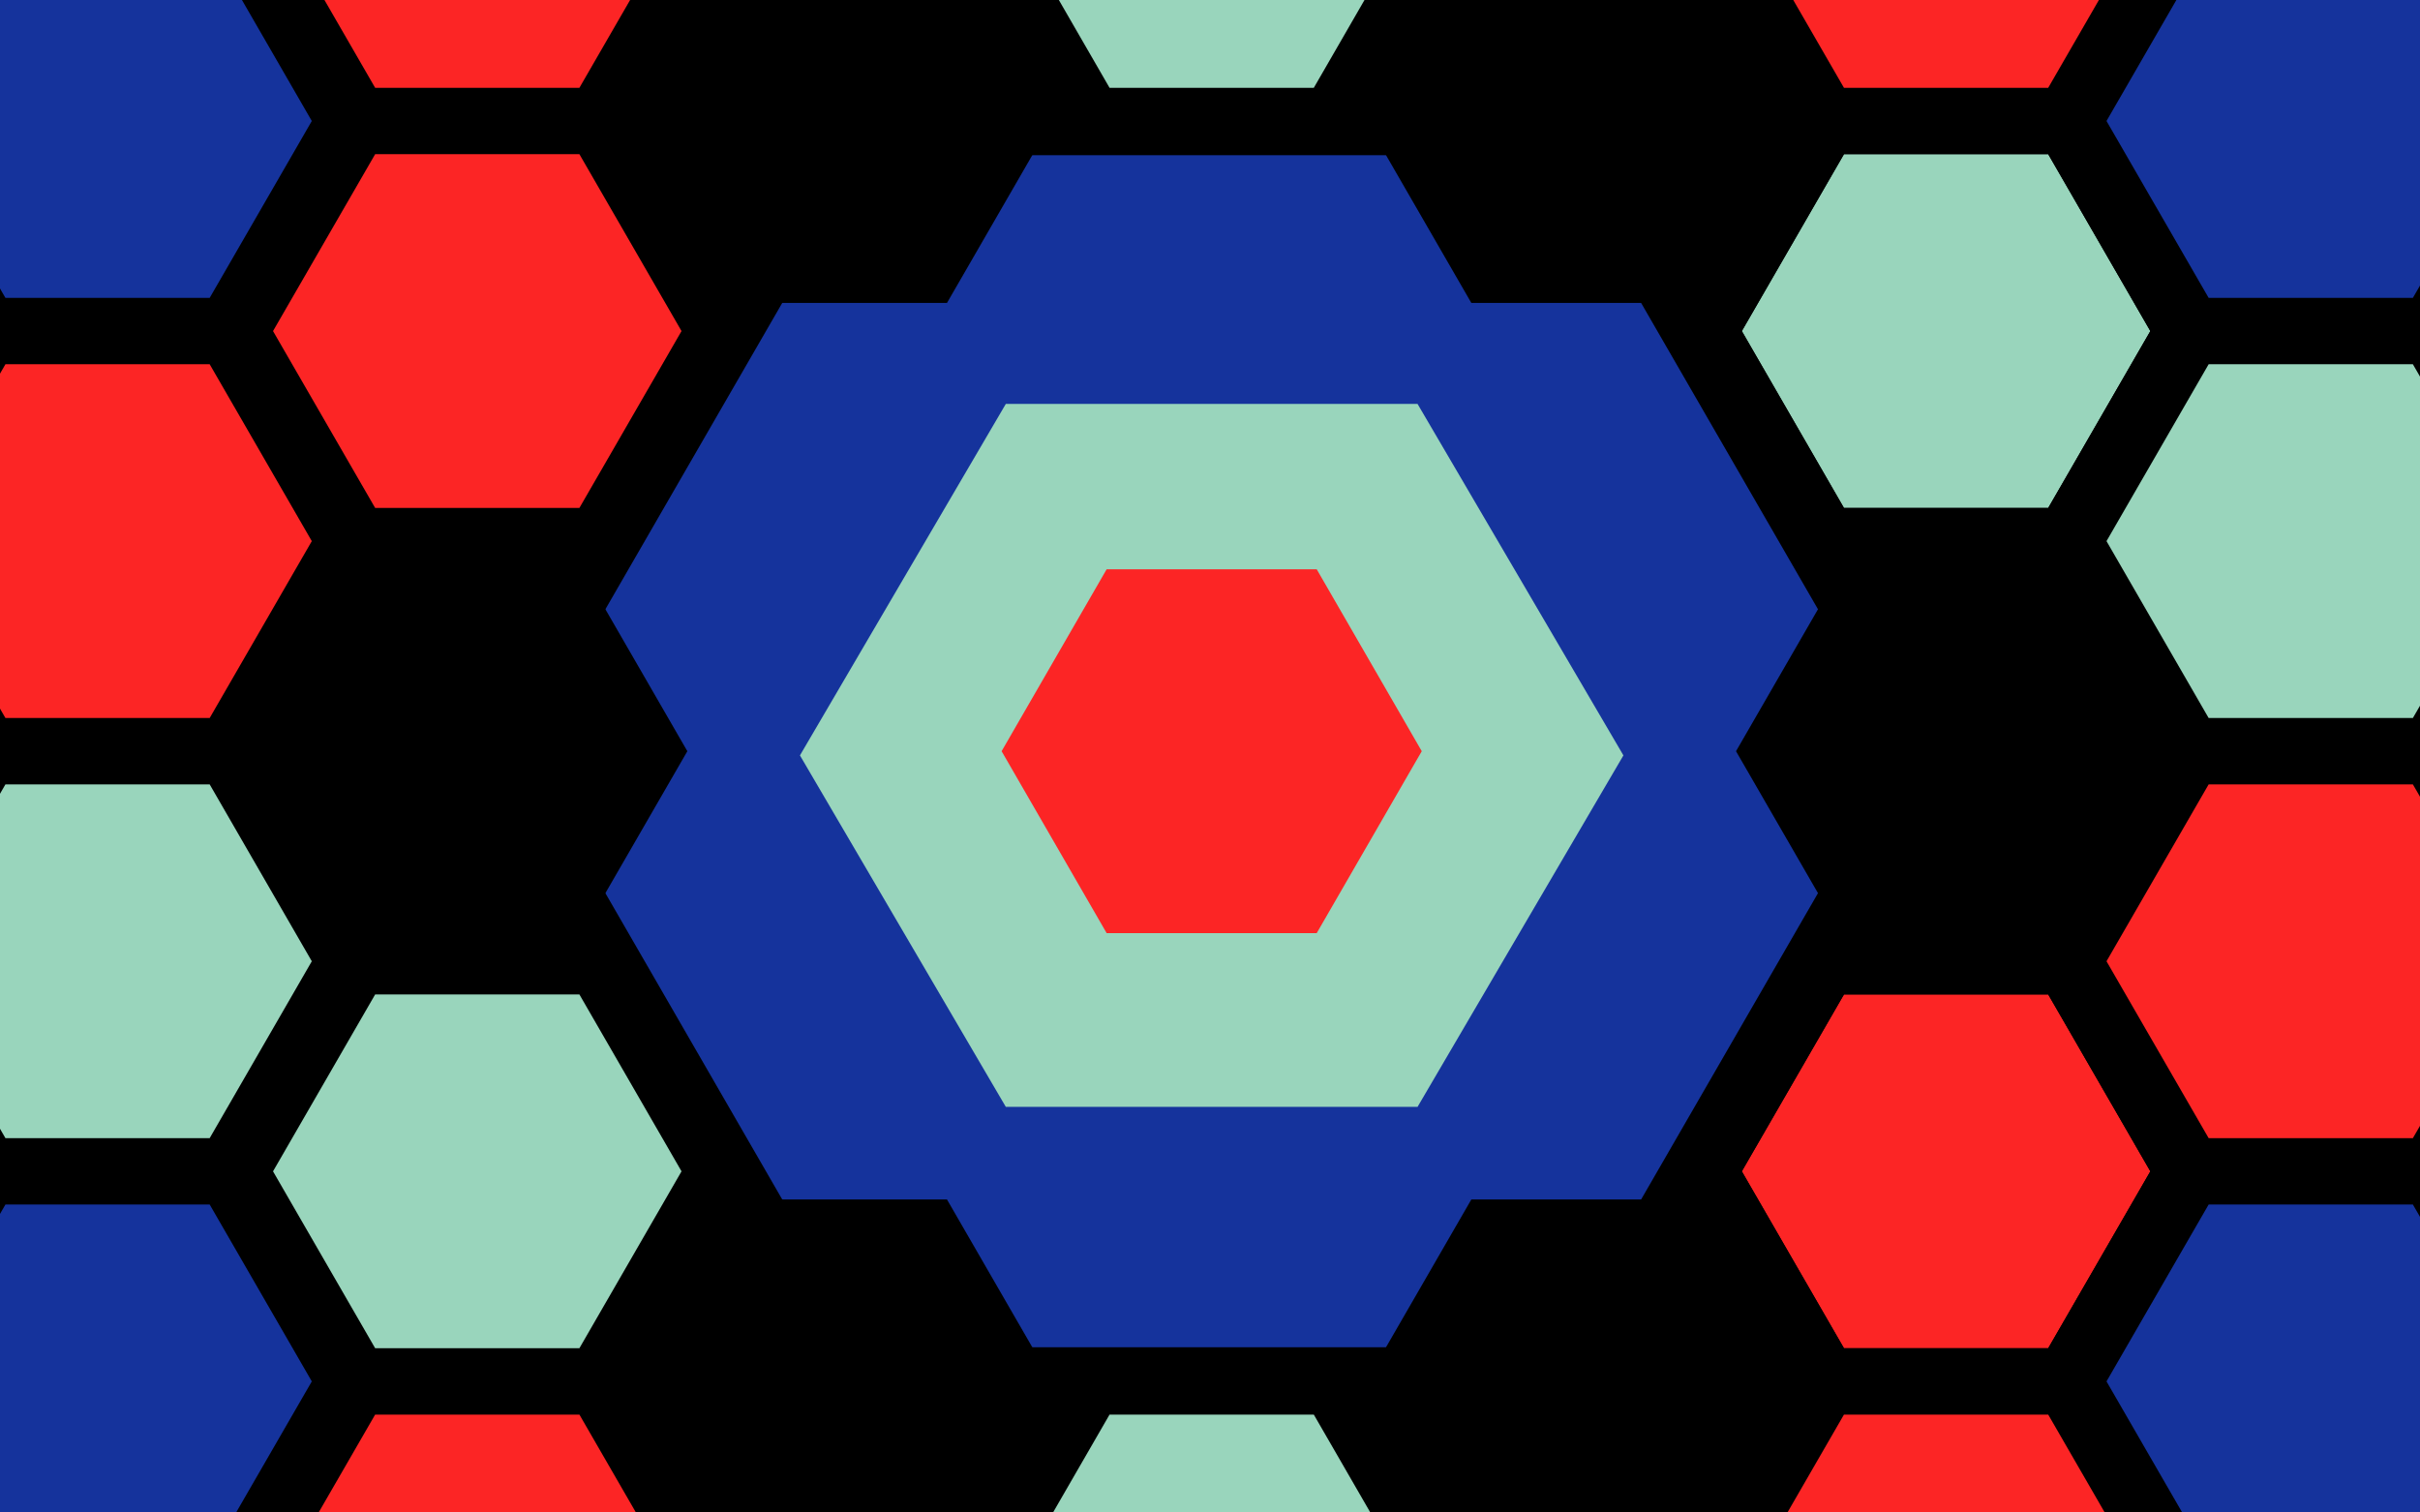 <svg width="1440" height="900" viewBox="0 0 1440 900" fill="none" xmlns="http://www.w3.org/2000/svg">
<g clip-path="url(#clip0)">
<rect width="1440" height="900" fill="black"/>
<path d="M2.366 178.753L-59.268 72L2.366 -34.753H125.634L187.268 72L125.634 178.753H2.366Z" fill="#15339C" stroke="black" stroke-width="3"/>
<path d="M2.366 428.753L-59.268 322L2.366 215.247H125.634L187.268 322L125.634 428.753H2.366Z" fill="#FC2525" stroke="black" stroke-width="3"/>
<path d="M2.366 678.753L-59.268 572L2.366 465.247H125.634L187.268 572L125.634 678.753H2.366Z" fill="#99D5BC" stroke="black" stroke-width="3"/>
<path d="M2.366 928.753L-59.268 822L2.366 715.247H125.634L187.268 822L125.634 928.753H2.366Z" fill="#15339C" stroke="black" stroke-width="3"/>
<path d="M222.366 53.753L160.732 -53L222.366 -159.753H345.634L407.268 -53L345.634 53.753L222.366 53.753Z" fill="#FC2525" stroke="black" stroke-width="3"/>
<path d="M222.366 303.753L160.732 197L222.366 90.247H345.634L407.268 197L345.634 303.753H222.366Z" stroke="black" stroke-width="3"/>
<path d="M222.366 803.753L160.732 697L222.366 590.247H345.634L407.268 697L345.634 803.753H222.366Z" stroke="black" stroke-width="3"/>
<path d="M222.366 803.753L160.732 697L222.366 590.247H345.634L407.268 697L345.634 803.753H222.366Z" fill="#99D5BC" stroke="black" stroke-width="3"/>
<path d="M222.366 303.753L160.732 197L222.366 90.247H345.634L407.268 197L345.634 303.753H222.366Z" fill="#FC2525" stroke="black" stroke-width="3"/>
<path d="M1096.37 803.753L1034.73 697L1096.37 590.247H1219.63L1281.27 697L1219.63 803.753H1096.37Z" fill="#FC2525" stroke="black" stroke-width="3"/>
<path d="M1096.37 303.753L1034.73 197L1096.37 90.247H1219.63L1281.27 197L1219.63 303.753H1096.37Z" fill="#99D5BC" stroke="black" stroke-width="3"/>
<path d="M1096.37 53.753L1034.73 -53L1096.37 -159.753H1219.63L1281.27 -53L1219.63 53.753L1096.37 53.753Z" fill="#FC2525" stroke="black" stroke-width="3"/>
<path d="M1096.37 303.753L1034.73 197L1096.37 90.247H1219.63L1281.27 197L1219.63 303.753H1096.37Z" stroke="black" stroke-width="3"/>
<path d="M1096.37 803.753L1034.73 697L1096.37 590.247H1219.63L1281.27 697L1219.63 803.753H1096.37Z" stroke="black" stroke-width="3"/>
<path d="M1313.37 178.753L1251.73 72L1313.37 -34.753H1436.63L1498.27 72L1436.63 178.753H1313.37Z" fill="#15339C" stroke="black" stroke-width="3"/>
<path d="M1313.37 428.753L1251.73 322L1313.37 215.247H1436.63L1498.27 322L1436.63 428.753H1313.37Z" fill="#99D5BC" stroke="black" stroke-width="3"/>
<path d="M1313.37 678.753L1251.73 572L1313.37 465.247H1436.63L1498.27 572L1436.63 678.753H1313.37Z" fill="#FC2525" stroke="black" stroke-width="3"/>
<path d="M1313.37 928.753L1251.73 822L1313.37 715.247H1436.63L1498.27 822L1436.63 928.753H1313.37Z" fill="#15339C" stroke="black" stroke-width="3"/>
<path d="M659.366 53.753L597.732 -53L659.366 -159.753H782.634L844.268 -53L782.634 53.753L659.366 53.753Z" fill="#99D5BC" stroke="black" stroke-width="3"/>
<path d="M515.366 803.168L309.732 447L515.366 90.832H926.634L1132.27 447L926.634 803.168H515.366Z" fill="#15339C" stroke="black" stroke-width="3"/>
<path d="M1096.37 1053.75L1034.73 947L1096.37 840.247H1219.63L1281.27 947L1219.63 1053.75H1096.37Z" fill="#FC2525" stroke="black" stroke-width="3"/>
<path d="M659.366 1053.75L597.732 947L659.366 840.247H782.634L844.268 947L782.634 1053.75H659.366Z" fill="#99D5BC" stroke="black" stroke-width="3"/>
<path d="M222.366 1053.75L160.732 947L222.366 840.247H345.634L407.268 947L345.634 1053.75H222.366Z" fill="#FC2525" stroke="black" stroke-width="3"/>
<path d="M222.366 553.753L160.732 447L222.366 340.247H345.634L407.268 447L345.634 553.753H222.366Z" fill="black" stroke="black" stroke-width="3"/>
<path d="M439.366 178.753L377.732 72L439.366 -34.753H562.634L624.268 72L562.634 178.753H439.366Z" fill="black" stroke="black" stroke-width="3"/>
<path d="M439.366 928.753L377.732 822L439.366 715.247H562.634L624.268 822L562.634 928.753H439.366Z" fill="black" stroke="black" stroke-width="3"/>
<path d="M876.366 178.753L814.732 72L876.366 -34.753H999.634L1061.27 72L999.634 178.753H876.366Z" fill="black" stroke="black" stroke-width="3"/>
<path d="M876.366 928.753L814.732 822L876.366 715.247H999.634L1061.27 822L999.634 928.753H876.366Z" fill="black" stroke="black" stroke-width="3"/>
<path d="M1096.37 553.753L1034.73 447L1096.37 340.247H1219.63L1281.27 447L1219.63 553.753H1096.37Z" fill="black" stroke="black" stroke-width="3"/>
<path d="M476 449.5L598.5 240.355H843.5L966 449.5L843.5 658.645H598.5L476 449.5Z" fill="#99D5BC"/>
<path d="M596 447L658.5 338.747H783.5L846 447L783.5 555.253H658.5L596 447Z" fill="#FC2525"/>
</g>
<defs>
<clipPath id="clip0">
<rect width="1440" height="900" fill="white"/>
</clipPath>
</defs>
</svg>
